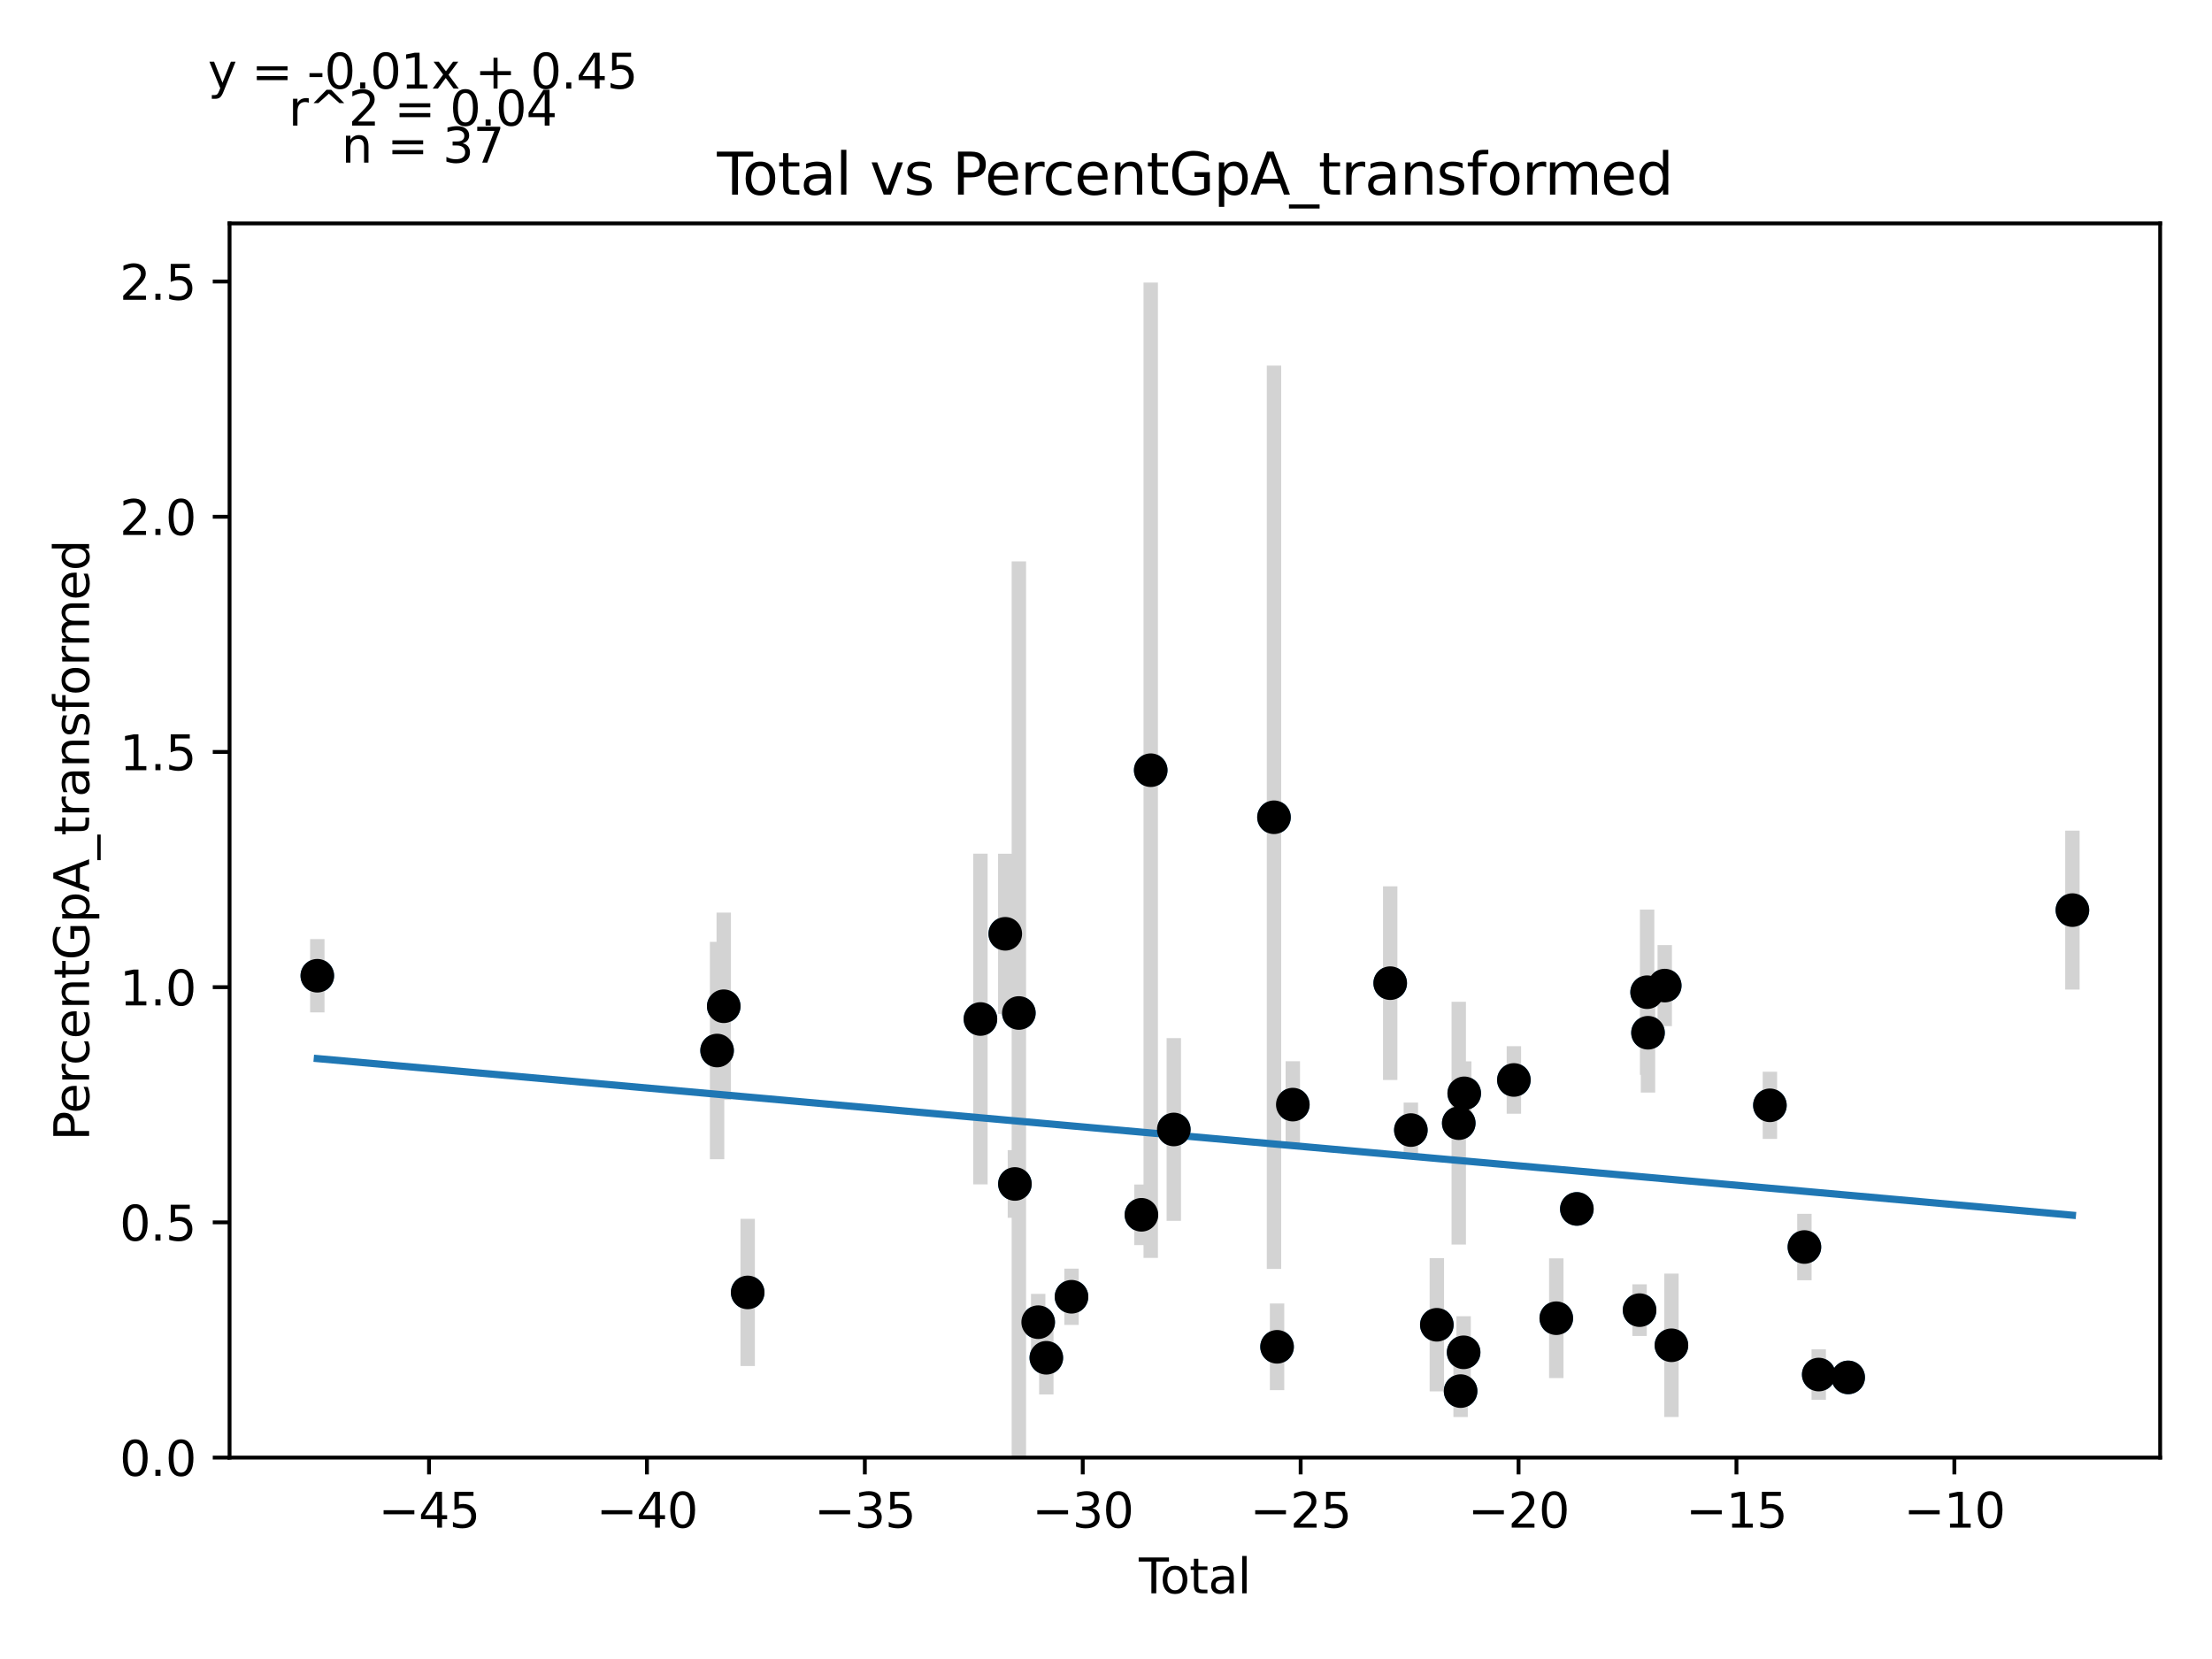 <?xml version="1.0" encoding="utf-8" standalone="no"?>
<!DOCTYPE svg PUBLIC "-//W3C//DTD SVG 1.1//EN"
  "http://www.w3.org/Graphics/SVG/1.1/DTD/svg11.dtd">
<svg xmlns:xlink="http://www.w3.org/1999/xlink" width="460.8pt" height="345.6pt" viewBox="0 0 460.8 345.6" xmlns="http://www.w3.org/2000/svg" version="1.1">
 <defs>
  <style type="text/css">*{stroke-linejoin: round; stroke-linecap: butt}</style>
 </defs>
 <g id="figure_1">
  <g id="patch_1">
   <path d="M 0 345.6 
L 460.8 345.6 
L 460.8 0 
L 0 0 
z
" style="fill: #ffffff"/>
  </g>
  <g id="axes_1">
   <g id="patch_2">
    <path d="M 47.821 303.64 
L 450 303.64 
L 450 46.544 
L 47.821 46.544 
z
" style="fill: #ffffff"/>
   </g>
   <g id="PathCollection_1">
    <defs>
     <path id="mccffb64b6c" d="M 0 3 
C 0.796 3 1.559 2.684 2.121 2.121 
C 2.684 1.559 3 0.796 3 0 
C 3 -0.796 2.684 -1.559 2.121 -2.121 
C 1.559 -2.684 0.796 -3 0 -3 
C -0.796 -3 -1.559 -2.684 -2.121 -2.121 
C -2.684 -1.559 -3 -0.796 -3 0 
C -3 0.796 -2.684 1.559 -2.121 2.121 
C -1.559 2.684 -0.796 3 0 3 
z
" style="stroke: #1f77b4"/>
    </defs>
    <g clip-path="url(#pcd5ebee2c3)">
     <use xlink:href="#mccffb64b6c" x="66.102" y="203.263" style="fill: #1f77b4; stroke: #1f77b4"/>
     <use xlink:href="#mccffb64b6c" x="149.384" y="218.844" style="fill: #1f77b4; stroke: #1f77b4"/>
     <use xlink:href="#mccffb64b6c" x="150.77" y="209.62" style="fill: #1f77b4; stroke: #1f77b4"/>
     <use xlink:href="#mccffb64b6c" x="155.756" y="269.238" style="fill: #1f77b4; stroke: #1f77b4"/>
     <use xlink:href="#mccffb64b6c" x="204.241" y="212.28" style="fill: #1f77b4; stroke: #1f77b4"/>
     <use xlink:href="#mccffb64b6c" x="209.416" y="194.53" style="fill: #1f77b4; stroke: #1f77b4"/>
     <use xlink:href="#mccffb64b6c" x="211.423" y="246.641" style="fill: #1f77b4; stroke: #1f77b4"/>
     <use xlink:href="#mccffb64b6c" x="212.247" y="211.027" style="fill: #1f77b4; stroke: #1f77b4"/>
     <use xlink:href="#mccffb64b6c" x="216.275" y="275.435" style="fill: #1f77b4; stroke: #1f77b4"/>
     <use xlink:href="#mccffb64b6c" x="217.968" y="282.849" style="fill: #1f77b4; stroke: #1f77b4"/>
     <use xlink:href="#mccffb64b6c" x="223.215" y="270.139" style="fill: #1f77b4; stroke: #1f77b4"/>
     <use xlink:href="#mccffb64b6c" x="237.781" y="253.065" style="fill: #1f77b4; stroke: #1f77b4"/>
     <use xlink:href="#mccffb64b6c" x="239.715" y="160.449" style="fill: #1f77b4; stroke: #1f77b4"/>
     <use xlink:href="#mccffb64b6c" x="244.524" y="235.288" style="fill: #1f77b4; stroke: #1f77b4"/>
     <use xlink:href="#mccffb64b6c" x="265.394" y="170.251" style="fill: #1f77b4; stroke: #1f77b4"/>
     <use xlink:href="#mccffb64b6c" x="266.035" y="280.565" style="fill: #1f77b4; stroke: #1f77b4"/>
     <use xlink:href="#mccffb64b6c" x="269.318" y="230.11" style="fill: #1f77b4; stroke: #1f77b4"/>
     <use xlink:href="#mccffb64b6c" x="289.605" y="204.81" style="fill: #1f77b4; stroke: #1f77b4"/>
     <use xlink:href="#mccffb64b6c" x="293.908" y="235.414" style="fill: #1f77b4; stroke: #1f77b4"/>
     <use xlink:href="#mccffb64b6c" x="299.319" y="275.977" style="fill: #1f77b4; stroke: #1f77b4"/>
     <use xlink:href="#mccffb64b6c" x="303.886" y="233.978" style="fill: #1f77b4; stroke: #1f77b4"/>
     <use xlink:href="#mccffb64b6c" x="304.271" y="289.793" style="fill: #1f77b4; stroke: #1f77b4"/>
     <use xlink:href="#mccffb64b6c" x="304.9" y="281.712" style="fill: #1f77b4; stroke: #1f77b4"/>
     <use xlink:href="#mccffb64b6c" x="305.027" y="227.761" style="fill: #1f77b4; stroke: #1f77b4"/>
     <use xlink:href="#mccffb64b6c" x="315.369" y="224.977" style="fill: #1f77b4; stroke: #1f77b4"/>
     <use xlink:href="#mccffb64b6c" x="324.202" y="274.607" style="fill: #1f77b4; stroke: #1f77b4"/>
     <use xlink:href="#mccffb64b6c" x="328.488" y="251.842" style="fill: #1f77b4; stroke: #1f77b4"/>
     <use xlink:href="#mccffb64b6c" x="341.553" y="272.928" style="fill: #1f77b4; stroke: #1f77b4"/>
     <use xlink:href="#mccffb64b6c" x="343.124" y="206.693" style="fill: #1f77b4; stroke: #1f77b4"/>
     <use xlink:href="#mccffb64b6c" x="343.309" y="215.14" style="fill: #1f77b4; stroke: #1f77b4"/>
     <use xlink:href="#mccffb64b6c" x="346.796" y="205.318" style="fill: #1f77b4; stroke: #1f77b4"/>
     <use xlink:href="#mccffb64b6c" x="348.191" y="280.246" style="fill: #1f77b4; stroke: #1f77b4"/>
     <use xlink:href="#mccffb64b6c" x="368.703" y="230.258" style="fill: #1f77b4; stroke: #1f77b4"/>
     <use xlink:href="#mccffb64b6c" x="375.891" y="259.776" style="fill: #1f77b4; stroke: #1f77b4"/>
     <use xlink:href="#mccffb64b6c" x="378.875" y="286.344" style="fill: #1f77b4; stroke: #1f77b4"/>
     <use xlink:href="#mccffb64b6c" x="385.007" y="286.939" style="fill: #1f77b4; stroke: #1f77b4"/>
     <use xlink:href="#mccffb64b6c" x="431.719" y="189.592" style="fill: #1f77b4; stroke: #1f77b4"/>
    </g>
   </g>
   <g id="matplotlib.axis_1">
    <g id="xtick_1">
     <g id="line2d_1">
      <defs>
       <path id="m6eb40814ed" d="M 0 0 
L 0 3.5 
" style="stroke: #000000; stroke-width: 0.8"/>
      </defs>
      <g>
       <use xlink:href="#m6eb40814ed" x="89.376" y="303.64" style="stroke: #000000; stroke-width: 0.8"/>
      </g>
     </g>
     <g id="text_1">
      <!-- −45 -->
      <g transform="translate(78.824 318.238)scale(0.1 -0.1)">
       <defs>
        <path id="DejaVuSans-2212" d="M 678 2272 
L 4684 2272 
L 4684 1741 
L 678 1741 
L 678 2272 
z
" transform="scale(0.016)"/>
        <path id="DejaVuSans-34" d="M 2419 4116 
L 825 1625 
L 2419 1625 
L 2419 4116 
z
M 2253 4666 
L 3047 4666 
L 3047 1625 
L 3713 1625 
L 3713 1100 
L 3047 1100 
L 3047 0 
L 2419 0 
L 2419 1100 
L 313 1100 
L 313 1709 
L 2253 4666 
z
" transform="scale(0.016)"/>
        <path id="DejaVuSans-35" d="M 691 4666 
L 3169 4666 
L 3169 4134 
L 1269 4134 
L 1269 2991 
Q 1406 3038 1543 3061 
Q 1681 3084 1819 3084 
Q 2600 3084 3056 2656 
Q 3513 2228 3513 1497 
Q 3513 744 3044 326 
Q 2575 -91 1722 -91 
Q 1428 -91 1123 -41 
Q 819 9 494 109 
L 494 744 
Q 775 591 1075 516 
Q 1375 441 1709 441 
Q 2250 441 2565 725 
Q 2881 1009 2881 1497 
Q 2881 1984 2565 2268 
Q 2250 2553 1709 2553 
Q 1456 2553 1204 2497 
Q 953 2441 691 2322 
L 691 4666 
z
" transform="scale(0.016)"/>
       </defs>
       <use xlink:href="#DejaVuSans-2212"/>
       <use xlink:href="#DejaVuSans-34" x="83.789"/>
       <use xlink:href="#DejaVuSans-35" x="147.412"/>
      </g>
     </g>
    </g>
    <g id="xtick_2">
     <g id="line2d_2">
      <g>
       <use xlink:href="#m6eb40814ed" x="134.769" y="303.64" style="stroke: #000000; stroke-width: 0.8"/>
      </g>
     </g>
     <g id="text_2">
      <!-- −40 -->
      <g transform="translate(124.217 318.238)scale(0.1 -0.1)">
       <defs>
        <path id="DejaVuSans-30" d="M 2034 4250 
Q 1547 4250 1301 3770 
Q 1056 3291 1056 2328 
Q 1056 1369 1301 889 
Q 1547 409 2034 409 
Q 2525 409 2770 889 
Q 3016 1369 3016 2328 
Q 3016 3291 2770 3770 
Q 2525 4250 2034 4250 
z
M 2034 4750 
Q 2819 4750 3233 4129 
Q 3647 3509 3647 2328 
Q 3647 1150 3233 529 
Q 2819 -91 2034 -91 
Q 1250 -91 836 529 
Q 422 1150 422 2328 
Q 422 3509 836 4129 
Q 1250 4750 2034 4750 
z
" transform="scale(0.016)"/>
       </defs>
       <use xlink:href="#DejaVuSans-2212"/>
       <use xlink:href="#DejaVuSans-34" x="83.789"/>
       <use xlink:href="#DejaVuSans-30" x="147.412"/>
      </g>
     </g>
    </g>
    <g id="xtick_3">
     <g id="line2d_3">
      <g>
       <use xlink:href="#m6eb40814ed" x="180.162" y="303.64" style="stroke: #000000; stroke-width: 0.8"/>
      </g>
     </g>
     <g id="text_3">
      <!-- −35 -->
      <g transform="translate(169.61 318.238)scale(0.1 -0.1)">
       <defs>
        <path id="DejaVuSans-33" d="M 2597 2516 
Q 3050 2419 3304 2112 
Q 3559 1806 3559 1356 
Q 3559 666 3084 287 
Q 2609 -91 1734 -91 
Q 1441 -91 1130 -33 
Q 819 25 488 141 
L 488 750 
Q 750 597 1062 519 
Q 1375 441 1716 441 
Q 2309 441 2620 675 
Q 2931 909 2931 1356 
Q 2931 1769 2642 2001 
Q 2353 2234 1838 2234 
L 1294 2234 
L 1294 2753 
L 1863 2753 
Q 2328 2753 2575 2939 
Q 2822 3125 2822 3475 
Q 2822 3834 2567 4026 
Q 2313 4219 1838 4219 
Q 1578 4219 1281 4162 
Q 984 4106 628 3988 
L 628 4550 
Q 988 4650 1302 4700 
Q 1616 4750 1894 4750 
Q 2613 4750 3031 4423 
Q 3450 4097 3450 3541 
Q 3450 3153 3228 2886 
Q 3006 2619 2597 2516 
z
" transform="scale(0.016)"/>
       </defs>
       <use xlink:href="#DejaVuSans-2212"/>
       <use xlink:href="#DejaVuSans-33" x="83.789"/>
       <use xlink:href="#DejaVuSans-35" x="147.412"/>
      </g>
     </g>
    </g>
    <g id="xtick_4">
     <g id="line2d_4">
      <g>
       <use xlink:href="#m6eb40814ed" x="225.555" y="303.64" style="stroke: #000000; stroke-width: 0.8"/>
      </g>
     </g>
     <g id="text_4">
      <!-- −30 -->
      <g transform="translate(215.003 318.238)scale(0.1 -0.1)">
       <use xlink:href="#DejaVuSans-2212"/>
       <use xlink:href="#DejaVuSans-33" x="83.789"/>
       <use xlink:href="#DejaVuSans-30" x="147.412"/>
      </g>
     </g>
    </g>
    <g id="xtick_5">
     <g id="line2d_5">
      <g>
       <use xlink:href="#m6eb40814ed" x="270.949" y="303.64" style="stroke: #000000; stroke-width: 0.8"/>
      </g>
     </g>
     <g id="text_5">
      <!-- −25 -->
      <g transform="translate(260.396 318.238)scale(0.1 -0.1)">
       <defs>
        <path id="DejaVuSans-32" d="M 1228 531 
L 3431 531 
L 3431 0 
L 469 0 
L 469 531 
Q 828 903 1448 1529 
Q 2069 2156 2228 2338 
Q 2531 2678 2651 2914 
Q 2772 3150 2772 3378 
Q 2772 3750 2511 3984 
Q 2250 4219 1831 4219 
Q 1534 4219 1204 4116 
Q 875 4013 500 3803 
L 500 4441 
Q 881 4594 1212 4672 
Q 1544 4750 1819 4750 
Q 2544 4750 2975 4387 
Q 3406 4025 3406 3419 
Q 3406 3131 3298 2873 
Q 3191 2616 2906 2266 
Q 2828 2175 2409 1742 
Q 1991 1309 1228 531 
z
" transform="scale(0.016)"/>
       </defs>
       <use xlink:href="#DejaVuSans-2212"/>
       <use xlink:href="#DejaVuSans-32" x="83.789"/>
       <use xlink:href="#DejaVuSans-35" x="147.412"/>
      </g>
     </g>
    </g>
    <g id="xtick_6">
     <g id="line2d_6">
      <g>
       <use xlink:href="#m6eb40814ed" x="316.342" y="303.64" style="stroke: #000000; stroke-width: 0.8"/>
      </g>
     </g>
     <g id="text_6">
      <!-- −20 -->
      <g transform="translate(305.789 318.238)scale(0.1 -0.1)">
       <use xlink:href="#DejaVuSans-2212"/>
       <use xlink:href="#DejaVuSans-32" x="83.789"/>
       <use xlink:href="#DejaVuSans-30" x="147.412"/>
      </g>
     </g>
    </g>
    <g id="xtick_7">
     <g id="line2d_7">
      <g>
       <use xlink:href="#m6eb40814ed" x="361.735" y="303.64" style="stroke: #000000; stroke-width: 0.8"/>
      </g>
     </g>
     <g id="text_7">
      <!-- −15 -->
      <g transform="translate(351.183 318.238)scale(0.1 -0.1)">
       <defs>
        <path id="DejaVuSans-31" d="M 794 531 
L 1825 531 
L 1825 4091 
L 703 3866 
L 703 4441 
L 1819 4666 
L 2450 4666 
L 2450 531 
L 3481 531 
L 3481 0 
L 794 0 
L 794 531 
z
" transform="scale(0.016)"/>
       </defs>
       <use xlink:href="#DejaVuSans-2212"/>
       <use xlink:href="#DejaVuSans-31" x="83.789"/>
       <use xlink:href="#DejaVuSans-35" x="147.412"/>
      </g>
     </g>
    </g>
    <g id="xtick_8">
     <g id="line2d_8">
      <g>
       <use xlink:href="#m6eb40814ed" x="407.128" y="303.64" style="stroke: #000000; stroke-width: 0.8"/>
      </g>
     </g>
     <g id="text_8">
      <!-- −10 -->
      <g transform="translate(396.576 318.238)scale(0.1 -0.1)">
       <use xlink:href="#DejaVuSans-2212"/>
       <use xlink:href="#DejaVuSans-31" x="83.789"/>
       <use xlink:href="#DejaVuSans-30" x="147.412"/>
      </g>
     </g>
    </g>
    <g id="text_9">
     <!-- Total -->
     <g transform="translate(237.234 331.917)scale(0.1 -0.1)">
      <defs>
       <path id="DejaVuSans-54" d="M -19 4666 
L 3928 4666 
L 3928 4134 
L 2272 4134 
L 2272 0 
L 1638 0 
L 1638 4134 
L -19 4134 
L -19 4666 
z
" transform="scale(0.016)"/>
       <path id="DejaVuSans-6f" d="M 1959 3097 
Q 1497 3097 1228 2736 
Q 959 2375 959 1747 
Q 959 1119 1226 758 
Q 1494 397 1959 397 
Q 2419 397 2687 759 
Q 2956 1122 2956 1747 
Q 2956 2369 2687 2733 
Q 2419 3097 1959 3097 
z
M 1959 3584 
Q 2709 3584 3137 3096 
Q 3566 2609 3566 1747 
Q 3566 888 3137 398 
Q 2709 -91 1959 -91 
Q 1206 -91 779 398 
Q 353 888 353 1747 
Q 353 2609 779 3096 
Q 1206 3584 1959 3584 
z
" transform="scale(0.016)"/>
       <path id="DejaVuSans-74" d="M 1172 4494 
L 1172 3500 
L 2356 3500 
L 2356 3053 
L 1172 3053 
L 1172 1153 
Q 1172 725 1289 603 
Q 1406 481 1766 481 
L 2356 481 
L 2356 0 
L 1766 0 
Q 1100 0 847 248 
Q 594 497 594 1153 
L 594 3053 
L 172 3053 
L 172 3500 
L 594 3500 
L 594 4494 
L 1172 4494 
z
" transform="scale(0.016)"/>
       <path id="DejaVuSans-61" d="M 2194 1759 
Q 1497 1759 1228 1600 
Q 959 1441 959 1056 
Q 959 750 1161 570 
Q 1363 391 1709 391 
Q 2188 391 2477 730 
Q 2766 1069 2766 1631 
L 2766 1759 
L 2194 1759 
z
M 3341 1997 
L 3341 0 
L 2766 0 
L 2766 531 
Q 2569 213 2275 61 
Q 1981 -91 1556 -91 
Q 1019 -91 701 211 
Q 384 513 384 1019 
Q 384 1609 779 1909 
Q 1175 2209 1959 2209 
L 2766 2209 
L 2766 2266 
Q 2766 2663 2505 2880 
Q 2244 3097 1772 3097 
Q 1472 3097 1187 3025 
Q 903 2953 641 2809 
L 641 3341 
Q 956 3463 1253 3523 
Q 1550 3584 1831 3584 
Q 2591 3584 2966 3190 
Q 3341 2797 3341 1997 
z
" transform="scale(0.016)"/>
       <path id="DejaVuSans-6c" d="M 603 4863 
L 1178 4863 
L 1178 0 
L 603 0 
L 603 4863 
z
" transform="scale(0.016)"/>
      </defs>
      <use xlink:href="#DejaVuSans-54"/>
      <use xlink:href="#DejaVuSans-6f" x="44.084"/>
      <use xlink:href="#DejaVuSans-74" x="105.266"/>
      <use xlink:href="#DejaVuSans-61" x="144.475"/>
      <use xlink:href="#DejaVuSans-6c" x="205.754"/>
     </g>
    </g>
   </g>
   <g id="matplotlib.axis_2">
    <g id="ytick_1">
     <g id="line2d_9">
      <defs>
       <path id="mdaa66ab122" d="M 0 0 
L -3.5 0 
" style="stroke: #000000; stroke-width: 0.8"/>
      </defs>
      <g>
       <use xlink:href="#mdaa66ab122" x="47.821" y="303.64" style="stroke: #000000; stroke-width: 0.8"/>
      </g>
     </g>
     <g id="text_10">
      <!-- 0.0 -->
      <g transform="translate(24.918 307.439)scale(0.1 -0.1)">
       <defs>
        <path id="DejaVuSans-2e" d="M 684 794 
L 1344 794 
L 1344 0 
L 684 0 
L 684 794 
z
" transform="scale(0.016)"/>
       </defs>
       <use xlink:href="#DejaVuSans-30"/>
       <use xlink:href="#DejaVuSans-2e" x="63.623"/>
       <use xlink:href="#DejaVuSans-30" x="95.41"/>
      </g>
     </g>
    </g>
    <g id="ytick_2">
     <g id="line2d_10">
      <g>
       <use xlink:href="#mdaa66ab122" x="47.821" y="254.641" style="stroke: #000000; stroke-width: 0.8"/>
      </g>
     </g>
     <g id="text_11">
      <!-- 0.5 -->
      <g transform="translate(24.918 258.441)scale(0.1 -0.1)">
       <use xlink:href="#DejaVuSans-30"/>
       <use xlink:href="#DejaVuSans-2e" x="63.623"/>
       <use xlink:href="#DejaVuSans-35" x="95.41"/>
      </g>
     </g>
    </g>
    <g id="ytick_3">
     <g id="line2d_11">
      <g>
       <use xlink:href="#mdaa66ab122" x="47.821" y="205.643" style="stroke: #000000; stroke-width: 0.8"/>
      </g>
     </g>
     <g id="text_12">
      <!-- 1.0 -->
      <g transform="translate(24.918 209.442)scale(0.1 -0.1)">
       <use xlink:href="#DejaVuSans-31"/>
       <use xlink:href="#DejaVuSans-2e" x="63.623"/>
       <use xlink:href="#DejaVuSans-30" x="95.41"/>
      </g>
     </g>
    </g>
    <g id="ytick_4">
     <g id="line2d_12">
      <g>
       <use xlink:href="#mdaa66ab122" x="47.821" y="156.644" style="stroke: #000000; stroke-width: 0.8"/>
      </g>
     </g>
     <g id="text_13">
      <!-- 1.5 -->
      <g transform="translate(24.918 160.444)scale(0.1 -0.1)">
       <use xlink:href="#DejaVuSans-31"/>
       <use xlink:href="#DejaVuSans-2e" x="63.623"/>
       <use xlink:href="#DejaVuSans-35" x="95.41"/>
      </g>
     </g>
    </g>
    <g id="ytick_5">
     <g id="line2d_13">
      <g>
       <use xlink:href="#mdaa66ab122" x="47.821" y="107.646" style="stroke: #000000; stroke-width: 0.8"/>
      </g>
     </g>
     <g id="text_14">
      <!-- 2.0 -->
      <g transform="translate(24.918 111.445)scale(0.1 -0.1)">
       <use xlink:href="#DejaVuSans-32"/>
       <use xlink:href="#DejaVuSans-2e" x="63.623"/>
       <use xlink:href="#DejaVuSans-30" x="95.41"/>
      </g>
     </g>
    </g>
    <g id="ytick_6">
     <g id="line2d_14">
      <g>
       <use xlink:href="#mdaa66ab122" x="47.821" y="58.647" style="stroke: #000000; stroke-width: 0.8"/>
      </g>
     </g>
     <g id="text_15">
      <!-- 2.5 -->
      <g transform="translate(24.918 62.447)scale(0.1 -0.1)">
       <use xlink:href="#DejaVuSans-32"/>
       <use xlink:href="#DejaVuSans-2e" x="63.623"/>
       <use xlink:href="#DejaVuSans-35" x="95.41"/>
      </g>
     </g>
    </g>
    <g id="text_16">
     <!-- PercentGpA_transformed -->
     <g transform="translate(18.56 237.63)rotate(-90)scale(0.1 -0.1)">
      <defs>
       <path id="DejaVuSans-50" d="M 1259 4147 
L 1259 2394 
L 2053 2394 
Q 2494 2394 2734 2622 
Q 2975 2850 2975 3272 
Q 2975 3691 2734 3919 
Q 2494 4147 2053 4147 
L 1259 4147 
z
M 628 4666 
L 2053 4666 
Q 2838 4666 3239 4311 
Q 3641 3956 3641 3272 
Q 3641 2581 3239 2228 
Q 2838 1875 2053 1875 
L 1259 1875 
L 1259 0 
L 628 0 
L 628 4666 
z
" transform="scale(0.016)"/>
       <path id="DejaVuSans-65" d="M 3597 1894 
L 3597 1613 
L 953 1613 
Q 991 1019 1311 708 
Q 1631 397 2203 397 
Q 2534 397 2845 478 
Q 3156 559 3463 722 
L 3463 178 
Q 3153 47 2828 -22 
Q 2503 -91 2169 -91 
Q 1331 -91 842 396 
Q 353 884 353 1716 
Q 353 2575 817 3079 
Q 1281 3584 2069 3584 
Q 2775 3584 3186 3129 
Q 3597 2675 3597 1894 
z
M 3022 2063 
Q 3016 2534 2758 2815 
Q 2500 3097 2075 3097 
Q 1594 3097 1305 2825 
Q 1016 2553 972 2059 
L 3022 2063 
z
" transform="scale(0.016)"/>
       <path id="DejaVuSans-72" d="M 2631 2963 
Q 2534 3019 2420 3045 
Q 2306 3072 2169 3072 
Q 1681 3072 1420 2755 
Q 1159 2438 1159 1844 
L 1159 0 
L 581 0 
L 581 3500 
L 1159 3500 
L 1159 2956 
Q 1341 3275 1631 3429 
Q 1922 3584 2338 3584 
Q 2397 3584 2469 3576 
Q 2541 3569 2628 3553 
L 2631 2963 
z
" transform="scale(0.016)"/>
       <path id="DejaVuSans-63" d="M 3122 3366 
L 3122 2828 
Q 2878 2963 2633 3030 
Q 2388 3097 2138 3097 
Q 1578 3097 1268 2742 
Q 959 2388 959 1747 
Q 959 1106 1268 751 
Q 1578 397 2138 397 
Q 2388 397 2633 464 
Q 2878 531 3122 666 
L 3122 134 
Q 2881 22 2623 -34 
Q 2366 -91 2075 -91 
Q 1284 -91 818 406 
Q 353 903 353 1747 
Q 353 2603 823 3093 
Q 1294 3584 2113 3584 
Q 2378 3584 2631 3529 
Q 2884 3475 3122 3366 
z
" transform="scale(0.016)"/>
       <path id="DejaVuSans-6e" d="M 3513 2113 
L 3513 0 
L 2938 0 
L 2938 2094 
Q 2938 2591 2744 2837 
Q 2550 3084 2163 3084 
Q 1697 3084 1428 2787 
Q 1159 2491 1159 1978 
L 1159 0 
L 581 0 
L 581 3500 
L 1159 3500 
L 1159 2956 
Q 1366 3272 1645 3428 
Q 1925 3584 2291 3584 
Q 2894 3584 3203 3211 
Q 3513 2838 3513 2113 
z
" transform="scale(0.016)"/>
       <path id="DejaVuSans-47" d="M 3809 666 
L 3809 1919 
L 2778 1919 
L 2778 2438 
L 4434 2438 
L 4434 434 
Q 4069 175 3628 42 
Q 3188 -91 2688 -91 
Q 1594 -91 976 548 
Q 359 1188 359 2328 
Q 359 3472 976 4111 
Q 1594 4750 2688 4750 
Q 3144 4750 3555 4637 
Q 3966 4525 4313 4306 
L 4313 3634 
Q 3963 3931 3569 4081 
Q 3175 4231 2741 4231 
Q 1884 4231 1454 3753 
Q 1025 3275 1025 2328 
Q 1025 1384 1454 906 
Q 1884 428 2741 428 
Q 3075 428 3337 486 
Q 3600 544 3809 666 
z
" transform="scale(0.016)"/>
       <path id="DejaVuSans-70" d="M 1159 525 
L 1159 -1331 
L 581 -1331 
L 581 3500 
L 1159 3500 
L 1159 2969 
Q 1341 3281 1617 3432 
Q 1894 3584 2278 3584 
Q 2916 3584 3314 3078 
Q 3713 2572 3713 1747 
Q 3713 922 3314 415 
Q 2916 -91 2278 -91 
Q 1894 -91 1617 61 
Q 1341 213 1159 525 
z
M 3116 1747 
Q 3116 2381 2855 2742 
Q 2594 3103 2138 3103 
Q 1681 3103 1420 2742 
Q 1159 2381 1159 1747 
Q 1159 1113 1420 752 
Q 1681 391 2138 391 
Q 2594 391 2855 752 
Q 3116 1113 3116 1747 
z
" transform="scale(0.016)"/>
       <path id="DejaVuSans-41" d="M 2188 4044 
L 1331 1722 
L 3047 1722 
L 2188 4044 
z
M 1831 4666 
L 2547 4666 
L 4325 0 
L 3669 0 
L 3244 1197 
L 1141 1197 
L 716 0 
L 50 0 
L 1831 4666 
z
" transform="scale(0.016)"/>
       <path id="DejaVuSans-5f" d="M 3263 -1063 
L 3263 -1509 
L -63 -1509 
L -63 -1063 
L 3263 -1063 
z
" transform="scale(0.016)"/>
       <path id="DejaVuSans-73" d="M 2834 3397 
L 2834 2853 
Q 2591 2978 2328 3040 
Q 2066 3103 1784 3103 
Q 1356 3103 1142 2972 
Q 928 2841 928 2578 
Q 928 2378 1081 2264 
Q 1234 2150 1697 2047 
L 1894 2003 
Q 2506 1872 2764 1633 
Q 3022 1394 3022 966 
Q 3022 478 2636 193 
Q 2250 -91 1575 -91 
Q 1294 -91 989 -36 
Q 684 19 347 128 
L 347 722 
Q 666 556 975 473 
Q 1284 391 1588 391 
Q 1994 391 2212 530 
Q 2431 669 2431 922 
Q 2431 1156 2273 1281 
Q 2116 1406 1581 1522 
L 1381 1569 
Q 847 1681 609 1914 
Q 372 2147 372 2553 
Q 372 3047 722 3315 
Q 1072 3584 1716 3584 
Q 2034 3584 2315 3537 
Q 2597 3491 2834 3397 
z
" transform="scale(0.016)"/>
       <path id="DejaVuSans-66" d="M 2375 4863 
L 2375 4384 
L 1825 4384 
Q 1516 4384 1395 4259 
Q 1275 4134 1275 3809 
L 1275 3500 
L 2222 3500 
L 2222 3053 
L 1275 3053 
L 1275 0 
L 697 0 
L 697 3053 
L 147 3053 
L 147 3500 
L 697 3500 
L 697 3744 
Q 697 4328 969 4595 
Q 1241 4863 1831 4863 
L 2375 4863 
z
" transform="scale(0.016)"/>
       <path id="DejaVuSans-6d" d="M 3328 2828 
Q 3544 3216 3844 3400 
Q 4144 3584 4550 3584 
Q 5097 3584 5394 3201 
Q 5691 2819 5691 2113 
L 5691 0 
L 5113 0 
L 5113 2094 
Q 5113 2597 4934 2840 
Q 4756 3084 4391 3084 
Q 3944 3084 3684 2787 
Q 3425 2491 3425 1978 
L 3425 0 
L 2847 0 
L 2847 2094 
Q 2847 2600 2669 2842 
Q 2491 3084 2119 3084 
Q 1678 3084 1418 2786 
Q 1159 2488 1159 1978 
L 1159 0 
L 581 0 
L 581 3500 
L 1159 3500 
L 1159 2956 
Q 1356 3278 1631 3431 
Q 1906 3584 2284 3584 
Q 2666 3584 2933 3390 
Q 3200 3197 3328 2828 
z
" transform="scale(0.016)"/>
       <path id="DejaVuSans-64" d="M 2906 2969 
L 2906 4863 
L 3481 4863 
L 3481 0 
L 2906 0 
L 2906 525 
Q 2725 213 2448 61 
Q 2172 -91 1784 -91 
Q 1150 -91 751 415 
Q 353 922 353 1747 
Q 353 2572 751 3078 
Q 1150 3584 1784 3584 
Q 2172 3584 2448 3432 
Q 2725 3281 2906 2969 
z
M 947 1747 
Q 947 1113 1208 752 
Q 1469 391 1925 391 
Q 2381 391 2643 752 
Q 2906 1113 2906 1747 
Q 2906 2381 2643 2742 
Q 2381 3103 1925 3103 
Q 1469 3103 1208 2742 
Q 947 2381 947 1747 
z
" transform="scale(0.016)"/>
      </defs>
      <use xlink:href="#DejaVuSans-50"/>
      <use xlink:href="#DejaVuSans-65" x="56.678"/>
      <use xlink:href="#DejaVuSans-72" x="118.201"/>
      <use xlink:href="#DejaVuSans-63" x="157.064"/>
      <use xlink:href="#DejaVuSans-65" x="212.045"/>
      <use xlink:href="#DejaVuSans-6e" x="273.568"/>
      <use xlink:href="#DejaVuSans-74" x="336.947"/>
      <use xlink:href="#DejaVuSans-47" x="376.156"/>
      <use xlink:href="#DejaVuSans-70" x="453.646"/>
      <use xlink:href="#DejaVuSans-41" x="517.123"/>
      <use xlink:href="#DejaVuSans-5f" x="585.531"/>
      <use xlink:href="#DejaVuSans-74" x="635.531"/>
      <use xlink:href="#DejaVuSans-72" x="674.74"/>
      <use xlink:href="#DejaVuSans-61" x="715.854"/>
      <use xlink:href="#DejaVuSans-6e" x="777.133"/>
      <use xlink:href="#DejaVuSans-73" x="840.512"/>
      <use xlink:href="#DejaVuSans-66" x="892.611"/>
      <use xlink:href="#DejaVuSans-6f" x="927.816"/>
      <use xlink:href="#DejaVuSans-72" x="988.998"/>
      <use xlink:href="#DejaVuSans-6d" x="1028.361"/>
      <use xlink:href="#DejaVuSans-65" x="1125.773"/>
      <use xlink:href="#DejaVuSans-64" x="1187.297"/>
     </g>
    </g>
   </g>
   <g id="LineCollection_1">
    <path d="M 66.102 210.903 
L 66.102 195.623 
" clip-path="url(#pcd5ebee2c3)" style="fill: none; stroke: #d3d3d3; stroke-width: 3"/>
    <path d="M 149.384 241.489 
L 149.384 196.199 
" clip-path="url(#pcd5ebee2c3)" style="fill: none; stroke: #d3d3d3; stroke-width: 3"/>
    <path d="M 150.77 229.136 
L 150.77 190.103 
" clip-path="url(#pcd5ebee2c3)" style="fill: none; stroke: #d3d3d3; stroke-width: 3"/>
    <path d="M 155.756 284.562 
L 155.756 253.913 
" clip-path="url(#pcd5ebee2c3)" style="fill: none; stroke: #d3d3d3; stroke-width: 3"/>
    <path d="M 204.241 246.73 
L 204.241 177.83 
" clip-path="url(#pcd5ebee2c3)" style="fill: none; stroke: #d3d3d3; stroke-width: 3"/>
    <path d="M 209.416 211.22 
L 209.416 177.839 
" clip-path="url(#pcd5ebee2c3)" style="fill: none; stroke: #d3d3d3; stroke-width: 3"/>
    <path d="M 211.423 253.685 
L 211.423 239.596 
" clip-path="url(#pcd5ebee2c3)" style="fill: none; stroke: #d3d3d3; stroke-width: 3"/>
    <path d="M 212.247 305.108 
L 212.247 116.946 
" clip-path="url(#pcd5ebee2c3)" style="fill: none; stroke: #d3d3d3; stroke-width: 3"/>
    <path d="M 216.275 281.331 
L 216.275 269.54 
" clip-path="url(#pcd5ebee2c3)" style="fill: none; stroke: #d3d3d3; stroke-width: 3"/>
    <path d="M 217.968 290.486 
L 217.968 275.212 
" clip-path="url(#pcd5ebee2c3)" style="fill: none; stroke: #d3d3d3; stroke-width: 3"/>
    <path d="M 223.215 275.997 
L 223.215 264.281 
" clip-path="url(#pcd5ebee2c3)" style="fill: none; stroke: #d3d3d3; stroke-width: 3"/>
    <path d="M 237.781 259.374 
L 237.781 246.757 
" clip-path="url(#pcd5ebee2c3)" style="fill: none; stroke: #d3d3d3; stroke-width: 3"/>
    <path d="M 239.715 262.042 
L 239.715 58.857 
" clip-path="url(#pcd5ebee2c3)" style="fill: none; stroke: #d3d3d3; stroke-width: 3"/>
    <path d="M 244.524 254.32 
L 244.524 216.256 
" clip-path="url(#pcd5ebee2c3)" style="fill: none; stroke: #d3d3d3; stroke-width: 3"/>
    <path d="M 265.394 264.343 
L 265.394 76.159 
" clip-path="url(#pcd5ebee2c3)" style="fill: none; stroke: #d3d3d3; stroke-width: 3"/>
    <path d="M 266.035 289.595 
L 266.035 271.534 
" clip-path="url(#pcd5ebee2c3)" style="fill: none; stroke: #d3d3d3; stroke-width: 3"/>
    <path d="M 269.318 239.145 
L 269.318 221.075 
" clip-path="url(#pcd5ebee2c3)" style="fill: none; stroke: #d3d3d3; stroke-width: 3"/>
    <path d="M 289.605 224.984 
L 289.605 184.635 
" clip-path="url(#pcd5ebee2c3)" style="fill: none; stroke: #d3d3d3; stroke-width: 3"/>
    <path d="M 293.908 241.142 
L 293.908 229.686 
" clip-path="url(#pcd5ebee2c3)" style="fill: none; stroke: #d3d3d3; stroke-width: 3"/>
    <path d="M 299.319 289.855 
L 299.319 262.098 
" clip-path="url(#pcd5ebee2c3)" style="fill: none; stroke: #d3d3d3; stroke-width: 3"/>
    <path d="M 303.886 259.269 
L 303.886 208.687 
" clip-path="url(#pcd5ebee2c3)" style="fill: none; stroke: #d3d3d3; stroke-width: 3"/>
    <path d="M 304.271 295.199 
L 304.271 284.387 
" clip-path="url(#pcd5ebee2c3)" style="fill: none; stroke: #d3d3d3; stroke-width: 3"/>
    <path d="M 304.9 289.227 
L 304.9 274.196 
" clip-path="url(#pcd5ebee2c3)" style="fill: none; stroke: #d3d3d3; stroke-width: 3"/>
    <path d="M 305.027 234.424 
L 305.027 221.097 
" clip-path="url(#pcd5ebee2c3)" style="fill: none; stroke: #d3d3d3; stroke-width: 3"/>
    <path d="M 315.369 232.015 
L 315.369 217.94 
" clip-path="url(#pcd5ebee2c3)" style="fill: none; stroke: #d3d3d3; stroke-width: 3"/>
    <path d="M 324.202 287.075 
L 324.202 262.138 
" clip-path="url(#pcd5ebee2c3)" style="fill: none; stroke: #d3d3d3; stroke-width: 3"/>
    <path d="M 328.488 255.129 
L 328.488 248.555 
" clip-path="url(#pcd5ebee2c3)" style="fill: none; stroke: #d3d3d3; stroke-width: 3"/>
    <path d="M 341.553 278.305 
L 341.553 267.55 
" clip-path="url(#pcd5ebee2c3)" style="fill: none; stroke: #d3d3d3; stroke-width: 3"/>
    <path d="M 343.124 223.909 
L 343.124 189.477 
" clip-path="url(#pcd5ebee2c3)" style="fill: none; stroke: #d3d3d3; stroke-width: 3"/>
    <path d="M 343.309 227.594 
L 343.309 202.687 
" clip-path="url(#pcd5ebee2c3)" style="fill: none; stroke: #d3d3d3; stroke-width: 3"/>
    <path d="M 346.796 213.759 
L 346.796 196.877 
" clip-path="url(#pcd5ebee2c3)" style="fill: none; stroke: #d3d3d3; stroke-width: 3"/>
    <path d="M 348.191 295.185 
L 348.191 265.307 
" clip-path="url(#pcd5ebee2c3)" style="fill: none; stroke: #d3d3d3; stroke-width: 3"/>
    <path d="M 368.703 237.255 
L 368.703 223.26 
" clip-path="url(#pcd5ebee2c3)" style="fill: none; stroke: #d3d3d3; stroke-width: 3"/>
    <path d="M 375.891 266.694 
L 375.891 252.858 
" clip-path="url(#pcd5ebee2c3)" style="fill: none; stroke: #d3d3d3; stroke-width: 3"/>
    <path d="M 378.875 291.606 
L 378.875 281.081 
" clip-path="url(#pcd5ebee2c3)" style="fill: none; stroke: #d3d3d3; stroke-width: 3"/>
    <path d="M 385.007 289.536 
L 385.007 284.342 
" clip-path="url(#pcd5ebee2c3)" style="fill: none; stroke: #d3d3d3; stroke-width: 3"/>
    <path d="M 431.719 206.146 
L 431.719 173.038 
" clip-path="url(#pcd5ebee2c3)" style="fill: none; stroke: #d3d3d3; stroke-width: 3"/>
   </g>
   <g id="line2d_15">
    <path d="M 66.102 220.52 
L 149.384 227.953 
L 150.77 228.077 
L 155.756 228.522 
L 204.241 232.849 
L 209.416 233.311 
L 211.423 233.49 
L 212.247 233.563 
L 216.275 233.923 
L 217.968 234.074 
L 223.215 234.542 
L 237.781 235.842 
L 239.715 236.015 
L 244.524 236.444 
L 265.394 238.307 
L 266.035 238.364 
L 269.318 238.657 
L 289.605 240.467 
L 293.908 240.851 
L 299.319 241.334 
L 303.886 241.742 
L 304.271 241.776 
L 304.9 241.832 
L 305.027 241.844 
L 315.369 242.767 
L 324.202 243.555 
L 328.488 243.938 
L 341.553 245.104 
L 343.124 245.244 
L 343.309 245.26 
L 346.796 245.572 
L 348.191 245.696 
L 368.703 247.527 
L 375.891 248.168 
L 378.875 248.435 
L 385.007 248.982 
L 431.719 253.151 
" clip-path="url(#pcd5ebee2c3)" style="fill: none; stroke: #1f77b4; stroke-width: 1.5; stroke-linecap: square"/>
   </g>
   <g id="line2d_16">
    <defs>
     <path id="m83f3bf4add" d="M 0 3 
C 0.796 3 1.559 2.684 2.121 2.121 
C 2.684 1.559 3 0.796 3 0 
C 3 -0.796 2.684 -1.559 2.121 -2.121 
C 1.559 -2.684 0.796 -3 0 -3 
C -0.796 -3 -1.559 -2.684 -2.121 -2.121 
C -2.684 -1.559 -3 -0.796 -3 0 
C -3 0.796 -2.684 1.559 -2.121 2.121 
C -1.559 2.684 -0.796 3 0 3 
z
" style="stroke: #000000"/>
    </defs>
    <g clip-path="url(#pcd5ebee2c3)">
     <use xlink:href="#m83f3bf4add" x="66.102" y="203.263" style="stroke: #000000"/>
     <use xlink:href="#m83f3bf4add" x="149.384" y="218.844" style="stroke: #000000"/>
     <use xlink:href="#m83f3bf4add" x="150.77" y="209.62" style="stroke: #000000"/>
     <use xlink:href="#m83f3bf4add" x="155.756" y="269.238" style="stroke: #000000"/>
     <use xlink:href="#m83f3bf4add" x="204.241" y="212.28" style="stroke: #000000"/>
     <use xlink:href="#m83f3bf4add" x="209.416" y="194.53" style="stroke: #000000"/>
     <use xlink:href="#m83f3bf4add" x="211.423" y="246.641" style="stroke: #000000"/>
     <use xlink:href="#m83f3bf4add" x="212.247" y="211.027" style="stroke: #000000"/>
     <use xlink:href="#m83f3bf4add" x="216.275" y="275.435" style="stroke: #000000"/>
     <use xlink:href="#m83f3bf4add" x="217.968" y="282.849" style="stroke: #000000"/>
     <use xlink:href="#m83f3bf4add" x="223.215" y="270.139" style="stroke: #000000"/>
     <use xlink:href="#m83f3bf4add" x="237.781" y="253.065" style="stroke: #000000"/>
     <use xlink:href="#m83f3bf4add" x="239.715" y="160.449" style="stroke: #000000"/>
     <use xlink:href="#m83f3bf4add" x="244.524" y="235.288" style="stroke: #000000"/>
     <use xlink:href="#m83f3bf4add" x="265.394" y="170.251" style="stroke: #000000"/>
     <use xlink:href="#m83f3bf4add" x="266.035" y="280.565" style="stroke: #000000"/>
     <use xlink:href="#m83f3bf4add" x="269.318" y="230.11" style="stroke: #000000"/>
     <use xlink:href="#m83f3bf4add" x="289.605" y="204.81" style="stroke: #000000"/>
     <use xlink:href="#m83f3bf4add" x="293.908" y="235.414" style="stroke: #000000"/>
     <use xlink:href="#m83f3bf4add" x="299.319" y="275.977" style="stroke: #000000"/>
     <use xlink:href="#m83f3bf4add" x="303.886" y="233.978" style="stroke: #000000"/>
     <use xlink:href="#m83f3bf4add" x="304.271" y="289.793" style="stroke: #000000"/>
     <use xlink:href="#m83f3bf4add" x="304.9" y="281.712" style="stroke: #000000"/>
     <use xlink:href="#m83f3bf4add" x="305.027" y="227.761" style="stroke: #000000"/>
     <use xlink:href="#m83f3bf4add" x="315.369" y="224.977" style="stroke: #000000"/>
     <use xlink:href="#m83f3bf4add" x="324.202" y="274.607" style="stroke: #000000"/>
     <use xlink:href="#m83f3bf4add" x="328.488" y="251.842" style="stroke: #000000"/>
     <use xlink:href="#m83f3bf4add" x="341.553" y="272.928" style="stroke: #000000"/>
     <use xlink:href="#m83f3bf4add" x="343.124" y="206.693" style="stroke: #000000"/>
     <use xlink:href="#m83f3bf4add" x="343.309" y="215.14" style="stroke: #000000"/>
     <use xlink:href="#m83f3bf4add" x="346.796" y="205.318" style="stroke: #000000"/>
     <use xlink:href="#m83f3bf4add" x="348.191" y="280.246" style="stroke: #000000"/>
     <use xlink:href="#m83f3bf4add" x="368.703" y="230.258" style="stroke: #000000"/>
     <use xlink:href="#m83f3bf4add" x="375.891" y="259.776" style="stroke: #000000"/>
     <use xlink:href="#m83f3bf4add" x="378.875" y="286.344" style="stroke: #000000"/>
     <use xlink:href="#m83f3bf4add" x="385.007" y="286.939" style="stroke: #000000"/>
     <use xlink:href="#m83f3bf4add" x="431.719" y="189.592" style="stroke: #000000"/>
    </g>
   </g>
   <g id="patch_3">
    <path d="M 47.821 303.64 
L 47.821 46.544 
" style="fill: none; stroke: #000000; stroke-width: 0.8; stroke-linejoin: miter; stroke-linecap: square"/>
   </g>
   <g id="patch_4">
    <path d="M 450 303.64 
L 450 46.544 
" style="fill: none; stroke: #000000; stroke-width: 0.8; stroke-linejoin: miter; stroke-linecap: square"/>
   </g>
   <g id="patch_5">
    <path d="M 47.821 303.64 
L 450 303.64 
" style="fill: none; stroke: #000000; stroke-width: 0.8; stroke-linejoin: miter; stroke-linecap: square"/>
   </g>
   <g id="patch_6">
    <path d="M 47.821 46.544 
L 450 46.544 
" style="fill: none; stroke: #000000; stroke-width: 0.8; stroke-linejoin: miter; stroke-linecap: square"/>
   </g>
   <g id="text_17">
    <!-- y = -0.01x + 0.45 -->
    <g transform="translate(43.315 18.452)scale(0.1 -0.1)">
     <defs>
      <path id="DejaVuSans-79" d="M 2059 -325 
Q 1816 -950 1584 -1140 
Q 1353 -1331 966 -1331 
L 506 -1331 
L 506 -850 
L 844 -850 
Q 1081 -850 1212 -737 
Q 1344 -625 1503 -206 
L 1606 56 
L 191 3500 
L 800 3500 
L 1894 763 
L 2988 3500 
L 3597 3500 
L 2059 -325 
z
" transform="scale(0.016)"/>
      <path id="DejaVuSans-20" transform="scale(0.016)"/>
      <path id="DejaVuSans-3d" d="M 678 2906 
L 4684 2906 
L 4684 2381 
L 678 2381 
L 678 2906 
z
M 678 1631 
L 4684 1631 
L 4684 1100 
L 678 1100 
L 678 1631 
z
" transform="scale(0.016)"/>
      <path id="DejaVuSans-2d" d="M 313 2009 
L 1997 2009 
L 1997 1497 
L 313 1497 
L 313 2009 
z
" transform="scale(0.016)"/>
      <path id="DejaVuSans-78" d="M 3513 3500 
L 2247 1797 
L 3578 0 
L 2900 0 
L 1881 1375 
L 863 0 
L 184 0 
L 1544 1831 
L 300 3500 
L 978 3500 
L 1906 2253 
L 2834 3500 
L 3513 3500 
z
" transform="scale(0.016)"/>
      <path id="DejaVuSans-2b" d="M 2944 4013 
L 2944 2272 
L 4684 2272 
L 4684 1741 
L 2944 1741 
L 2944 0 
L 2419 0 
L 2419 1741 
L 678 1741 
L 678 2272 
L 2419 2272 
L 2419 4013 
L 2944 4013 
z
" transform="scale(0.016)"/>
     </defs>
     <use xlink:href="#DejaVuSans-79"/>
     <use xlink:href="#DejaVuSans-20" x="59.18"/>
     <use xlink:href="#DejaVuSans-3d" x="90.967"/>
     <use xlink:href="#DejaVuSans-20" x="174.756"/>
     <use xlink:href="#DejaVuSans-2d" x="206.543"/>
     <use xlink:href="#DejaVuSans-30" x="242.627"/>
     <use xlink:href="#DejaVuSans-2e" x="306.25"/>
     <use xlink:href="#DejaVuSans-30" x="338.037"/>
     <use xlink:href="#DejaVuSans-31" x="401.66"/>
     <use xlink:href="#DejaVuSans-78" x="465.283"/>
     <use xlink:href="#DejaVuSans-20" x="524.463"/>
     <use xlink:href="#DejaVuSans-2b" x="556.25"/>
     <use xlink:href="#DejaVuSans-20" x="640.039"/>
     <use xlink:href="#DejaVuSans-30" x="671.826"/>
     <use xlink:href="#DejaVuSans-2e" x="735.449"/>
     <use xlink:href="#DejaVuSans-34" x="767.236"/>
     <use xlink:href="#DejaVuSans-35" x="830.859"/>
    </g>
   </g>
   <g id="text_18">
    <!-- r^2 = 0.04 -->
    <g transform="translate(60.112 26.165)scale(0.1 -0.1)">
     <defs>
      <path id="DejaVuSans-5e" d="M 2988 4666 
L 4684 2925 
L 4056 2925 
L 2681 4159 
L 1306 2925 
L 678 2925 
L 2375 4666 
L 2988 4666 
z
" transform="scale(0.016)"/>
     </defs>
     <use xlink:href="#DejaVuSans-72"/>
     <use xlink:href="#DejaVuSans-5e" x="41.113"/>
     <use xlink:href="#DejaVuSans-32" x="124.902"/>
     <use xlink:href="#DejaVuSans-20" x="188.525"/>
     <use xlink:href="#DejaVuSans-3d" x="220.312"/>
     <use xlink:href="#DejaVuSans-20" x="304.102"/>
     <use xlink:href="#DejaVuSans-30" x="335.889"/>
     <use xlink:href="#DejaVuSans-2e" x="399.512"/>
     <use xlink:href="#DejaVuSans-30" x="431.299"/>
     <use xlink:href="#DejaVuSans-34" x="494.922"/>
    </g>
   </g>
   <g id="text_19">
    <!-- n = 37 -->
    <g transform="translate(71.14 33.878)scale(0.1 -0.1)">
     <defs>
      <path id="DejaVuSans-37" d="M 525 4666 
L 3525 4666 
L 3525 4397 
L 1831 0 
L 1172 0 
L 2766 4134 
L 525 4134 
L 525 4666 
z
" transform="scale(0.016)"/>
     </defs>
     <use xlink:href="#DejaVuSans-6e"/>
     <use xlink:href="#DejaVuSans-20" x="63.379"/>
     <use xlink:href="#DejaVuSans-3d" x="95.166"/>
     <use xlink:href="#DejaVuSans-20" x="178.955"/>
     <use xlink:href="#DejaVuSans-33" x="210.742"/>
     <use xlink:href="#DejaVuSans-37" x="274.365"/>
    </g>
   </g>
   <g id="text_20">
    <!-- Total vs PercentGpA_transformed -->
    <g transform="translate(149.362 40.544)scale(0.12 -0.12)">
     <defs>
      <path id="DejaVuSans-76" d="M 191 3500 
L 800 3500 
L 1894 563 
L 2988 3500 
L 3597 3500 
L 2284 0 
L 1503 0 
L 191 3500 
z
" transform="scale(0.016)"/>
     </defs>
     <use xlink:href="#DejaVuSans-54"/>
     <use xlink:href="#DejaVuSans-6f" x="44.084"/>
     <use xlink:href="#DejaVuSans-74" x="105.266"/>
     <use xlink:href="#DejaVuSans-61" x="144.475"/>
     <use xlink:href="#DejaVuSans-6c" x="205.754"/>
     <use xlink:href="#DejaVuSans-20" x="233.537"/>
     <use xlink:href="#DejaVuSans-76" x="265.324"/>
     <use xlink:href="#DejaVuSans-73" x="324.504"/>
     <use xlink:href="#DejaVuSans-20" x="376.604"/>
     <use xlink:href="#DejaVuSans-50" x="408.391"/>
     <use xlink:href="#DejaVuSans-65" x="465.068"/>
     <use xlink:href="#DejaVuSans-72" x="526.592"/>
     <use xlink:href="#DejaVuSans-63" x="565.455"/>
     <use xlink:href="#DejaVuSans-65" x="620.436"/>
     <use xlink:href="#DejaVuSans-6e" x="681.959"/>
     <use xlink:href="#DejaVuSans-74" x="745.338"/>
     <use xlink:href="#DejaVuSans-47" x="784.547"/>
     <use xlink:href="#DejaVuSans-70" x="862.037"/>
     <use xlink:href="#DejaVuSans-41" x="925.514"/>
     <use xlink:href="#DejaVuSans-5f" x="993.922"/>
     <use xlink:href="#DejaVuSans-74" x="1043.922"/>
     <use xlink:href="#DejaVuSans-72" x="1083.131"/>
     <use xlink:href="#DejaVuSans-61" x="1124.244"/>
     <use xlink:href="#DejaVuSans-6e" x="1185.523"/>
     <use xlink:href="#DejaVuSans-73" x="1248.902"/>
     <use xlink:href="#DejaVuSans-66" x="1301.002"/>
     <use xlink:href="#DejaVuSans-6f" x="1336.207"/>
     <use xlink:href="#DejaVuSans-72" x="1397.389"/>
     <use xlink:href="#DejaVuSans-6d" x="1436.752"/>
     <use xlink:href="#DejaVuSans-65" x="1534.164"/>
     <use xlink:href="#DejaVuSans-64" x="1595.688"/>
    </g>
   </g>
  </g>
 </g>
 <defs>
  <clipPath id="pcd5ebee2c3">
   <rect x="47.821" y="46.544" width="402.179" height="257.096"/>
  </clipPath>
 </defs>
</svg>
